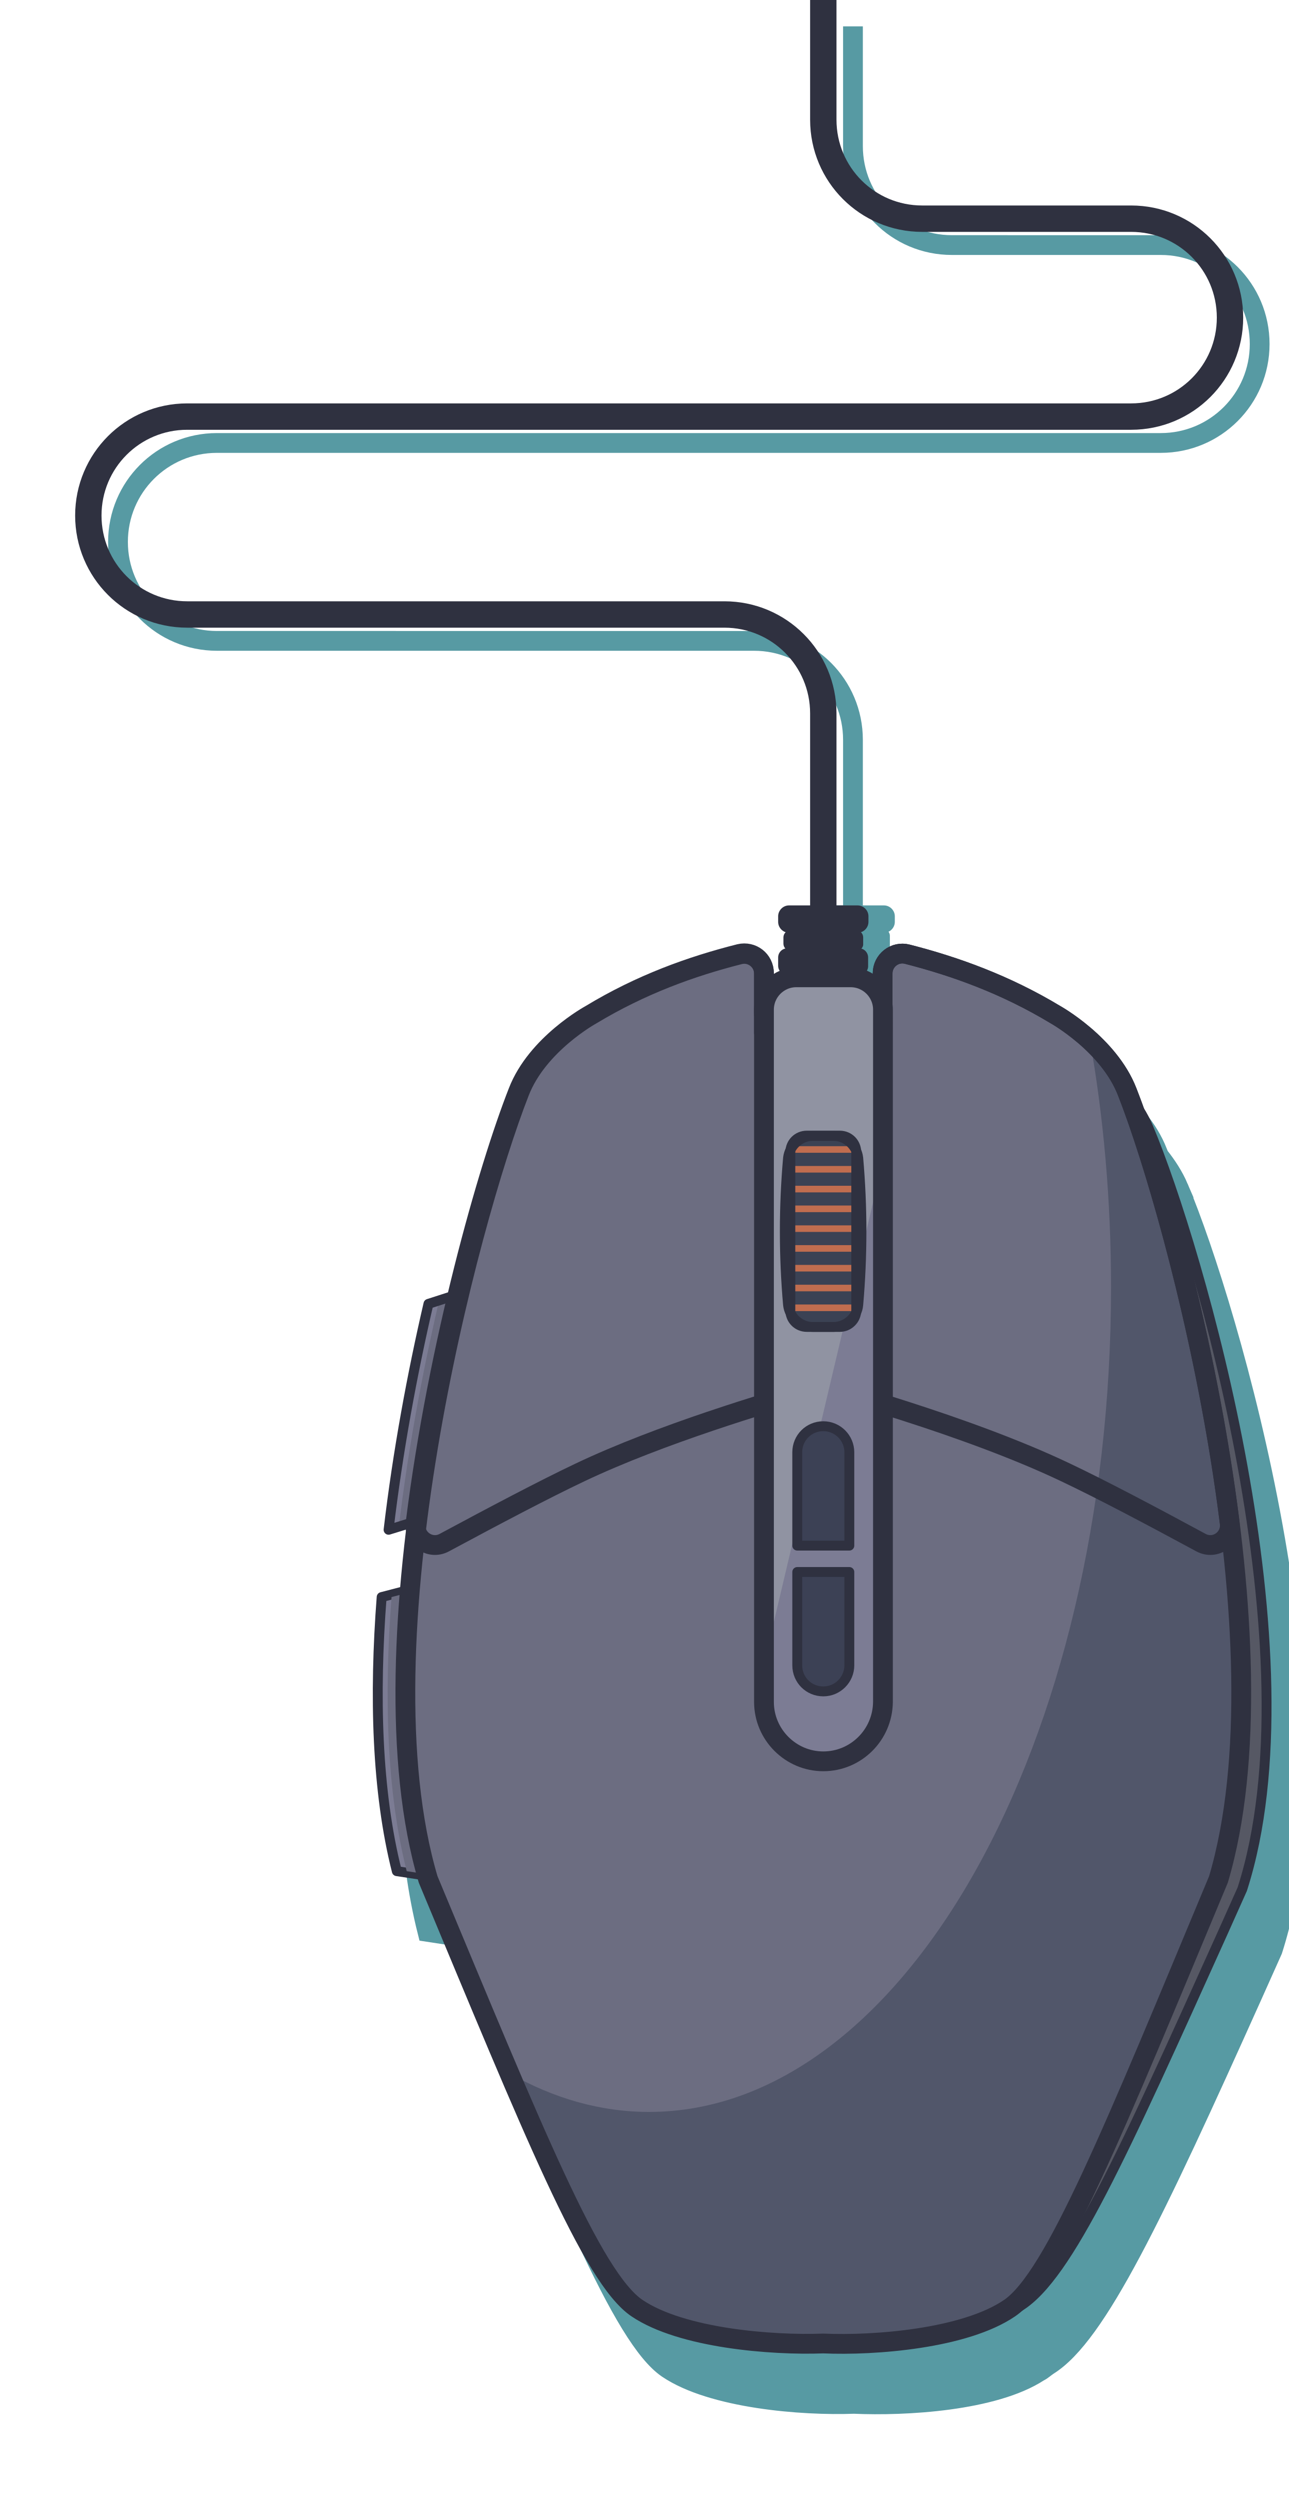 <svg version="1.1" id="gaming-mouse_svg__Layer_1" xmlns="http://www.w3.org/2000/svg" x="0" y="0" viewBox="242.2 0 391.1 758" xml:space="preserve"><style>.gaming-mouse_svg__st1{fill:#eef2f4}.gaming-mouse_svg__st3{fill:#579aa3}.gaming-mouse_svg__st5{fill:#2f3140}.gaming-mouse_svg__st7{fill:#7c7c94}.gaming-mouse_svg__st8{fill:none;stroke:#2f3140;stroke-width:3;stroke-linecap:round;stroke-linejoin:round;stroke-miterlimit:10}.gaming-mouse_svg__st9{fill:#6c6d81}.gaming-mouse_svg__st11,.gaming-mouse_svg__st13{fill:none;stroke:#c06d4f;stroke-width:2;stroke-linecap:round;stroke-linejoin:round;stroke-miterlimit:10}.gaming-mouse_svg__st13{stroke:#2f3140;stroke-width:6}.gaming-mouse_svg__st15{fill:#3c4155}</style><path class="gaming-mouse_svg__st1" d="M57.2 953.3c-3.6 0-6.2 2.8-6.2 6.2 0 3.6 2.8 6.2 6.5 6.2 1.2 0 2.1-.2 2.9-.4v-.6c-.8.3-1.7.4-2.9.4-3.4 0-5.9-2.4-5.9-5.7 0-3.2 2.5-5.7 5.6-5.7 3.1 0 5.4 2.3 5.4 5.3 0 2.1-.8 3-1.7 3-.8 0-1-.6-1-1.4v-3.9h-1.6v.5c-.4-.4-1-.7-1.6-.7-1.5 0-2.6 1.2-2.6 2.8 0 1.6 1.1 2.8 2.6 2.8.7 0 1.4-.3 1.8-.8.3.9 1.1 1.4 2.1 1.4 1.4 0 2.6-1.1 2.6-3.7s-2.1-5.7-6-5.7zm-.2 7.6c-.8 0-1.3-.5-1.3-1.3s.6-1.4 1.3-1.4c.7 0 1.3.5 1.3 1.4 0 .7-.5 1.3-1.3 1.3zm9.8-4.2v-1.4h-1.9v8.6h1.9v-4.3c0-1.9 1.4-2.5 2.6-2.4v-2c-1.1-.1-2.1.3-2.6 1.5zm7.6-1.7c-2.7 0-4.5 2-4.5 4.5 0 2.6 1.8 4.5 4.7 4.5 1.7 0 3-.7 3.8-1.9l-1.5-.9c-.4.6-1.2 1.1-2.2 1.1-1.4 0-2.5-.7-2.7-2h6.8c0-.2.1-.5.1-.8-.2-2.4-1.9-4.5-4.5-4.5zm-2.6 3.8c.3-1.3 1.2-2.1 2.6-2.1 1.1 0 2.2.6 2.5 2.1h-5.1zm15.3-2.3c-.7-.9-1.7-1.4-3-1.4-2.3 0-4.3 2-4.3 4.5s1.9 4.5 4.3 4.5c1.3 0 2.3-.5 3-1.5v1.2H89v-8.6h-1.9v1.3zm-2.7 5.8c-1.5 0-2.7-1.1-2.7-2.7s1.2-2.7 2.7-2.7c1.5 0 2.7 1.1 2.7 2.7 0 1.5-1.2 2.7-2.7 2.7zm6.7-11H93v12.5h-1.9zm9.8 3.9l-2.4 6.6-2.4-6.6h-2l3.3 8.6h2.2l3.3-8.6zm4.3-3.6c-.7 0-1.2.5-1.2 1.2 0 .6.5 1.2 1.2 1.2s1.2-.5 1.2-1.2-.6-1.2-1.2-1.2zm-1 12.6c0 1.2-.5 1.6-1.7 1.5v1.8c2.3.2 3.5-.9 3.5-3.3v-8.9h-1.9v8.9zm7.6-2.7l-2.6-6.2h-2l3.6 8.4-.1.2c-.4 1.1-1.1 1.7-2.3 1.7v1.7c2 .1 3.4-1 4.2-3.2l3.3-8.8h-2l-2.1 6.2zm100.1-22.8c0-2.1-1.5-3.8-3.6-3.8h-3v7.6h3c2.1 0 3.6-1.7 3.6-3.8zm-5.6-2.9h2c1.6 0 2.6 1.2 2.6 2.9s-1.1 2.9-2.6 2.9h-2v-5.8zm9.8 5h3.4l.6 1.7h1.1l-2.8-7.6h-1.1l-2.8 7.6h1.1l.5-1.7zm1.7-4.7l1.4 3.8h-2.7l1.3-3.8zm8.1 2.4l-2.1-3.6h-1.1l2.7 4.5v3.1h1v-3.1l2.7-4.5H228zm14 4.2c1.9 0 2.9-1.6 2.9-4s-1-4-2.9-4-2.9 1.6-2.9 4c0 2.3 1.1 4 2.9 4zm0-7c1.2 0 1.9 1.1 1.9 3s-.7 3-1.9 3-1.9-1.1-1.9-3 .7-3 1.9-3zm10.9 4.6c0-1.3-.9-2-2-2.2l1.7-2.2v-.9h-4.6v.9h3.4l-1.8 2.4.4.6h.3c.9 0 1.6.5 1.6 1.4 0 .9-.7 1.4-1.6 1.4-.8 0-1.4-.3-1.7-1.1l-.9.5c.4 1 1.4 1.5 2.5 1.5 1.5.1 2.7-.8 2.7-2.3zm590.5-3.7l2.5 4.1h.1l2.5-4.1v5.9h1v-7.6h-1.1l-2.4 4-2.5-4h-1.1v7.6h1zm13.6-1.9c-2.2 0-3.9 1.8-3.9 4s1.7 4 3.9 4 4-1.8 4-4c-.1-2.2-1.8-4-4-4zm0 7c-1.7 0-2.9-1.3-2.9-3s1.3-3 2.9-3c1.7 0 2.9 1.3 2.9 3s-1.2 3-2.9 3zm12.9-4.5c0-1.3-1.1-2.4-2.4-2.4h-3v7.6h1v-2.9h1.8l1.7 2.9h1.1l-1.8-3.1c.9-.2 1.6-1.1 1.6-2.1zm-4.4 1.5v-2.8h2c.8 0 1.4.6 1.4 1.4 0 .8-.6 1.4-1.4 1.4h-2zm12.5 2.9h-3.6v-2.5h3.2v-.9h-3.2v-2.4h3.5v-.9h-4.5v7.6h4.6zm-817-2.9c0-2.1-1.5-3.8-3.6-3.8h-3v7.6h3c2.1 0 3.6-1.7 3.6-3.8zm-5.6-2.9h2c1.6 0 2.6 1.2 2.6 2.9s-1.1 2.9-2.6 2.9h-2v-5.8zm13.7 5.8h-3.6v-2.5h3.2v-.9h-3.2v-2.4h3.5v-.9h-4.5v7.6H67zm6 .1c-1.1 0-1.8-.5-2-1.4l-.9.5c.4 1.1 1.4 1.9 2.9 1.9 1.6 0 2.6-.8 2.6-2.2 0-1.5-1.3-1.9-2.6-2.3-1.1-.3-1.6-.6-1.6-1.3 0-.7.6-1.1 1.4-1.1.9 0 1.5.5 1.7 1.2l.8-.5c-.4-1-1.3-1.7-2.6-1.7s-2.4.8-2.4 2.2c0 1.4 1.2 1.8 2.4 2.2 1.1.3 1.8.6 1.8 1.4.1.6-.5 1.1-1.5 1.1zm6-6.8h1v7.6h-1zm12.3 3.8h-3.8v.9h2.8c-.2 1.1-1.1 2-2.7 2-1.8 0-3-1.3-3-3s1.2-3 3-3c1.1 0 2 .6 2.4 1.4l.9-.5c-.6-1.1-1.9-1.8-3.3-1.8-2.3 0-4 1.8-4 4s1.7 4 4 4 3.7-1.5 3.7-3.5v-.5zm4.5-1.9l4 5.7h.8v-7.6h-1v5.7l-4-5.7h-.8v7.6h1zm13.3 4.8h-3.6v-2.5h3.2v-.9h-3.2v-2.4h3.5v-.9h-4.5v7.6h4.6zm6.4-6.7h-3v7.6h3c2.1 0 3.6-1.7 3.6-3.8.1-2.1-1.5-3.8-3.6-3.8zm0 6.7h-2v-5.7h2c1.6 0 2.6 1.2 2.6 2.9s-1 2.8-2.6 2.8zm16.6-3c.5-.3.8-.9.8-1.6 0-1.2-.9-2.1-2.1-2.1h-3v7.6h3.3c1.2 0 2.2-.9 2.2-2.2-.1-.8-.6-1.4-1.2-1.7zm-3.4-2.8h2c.6 0 1.1.5 1.1 1.2s-.5 1.2-1.1 1.2h-2v-2.4zm2.3 5.8h-2.3v-2.5h2.3c.7 0 1.2.5 1.2 1.2s-.5 1.3-1.2 1.3zm7.9-3.1l-2.1-3.6h-1.2l2.7 4.5v3.1h1.1v-3.1l2.7-4.5h-1.2zm72.4 21.2h4.1c-.4 1.7-1.8 2.8-4 2.8-2.8 0-4.6-1.9-4.6-4.4 0-2.5 1.8-4.5 4.5-4.5 1.6 0 3 .8 3.6 2l1.8-1c-1-1.8-3-2.9-5.4-2.9-3.7 0-6.5 2.9-6.5 6.4s2.7 6.4 6.6 6.4c3.6 0 6.1-2.4 6.1-5.8v-.8h-6.2v1.8zm15-3c-.7-.9-1.7-1.5-3.1-1.5-2.4 0-4.4 2-4.4 4.7 0 2.6 2 4.7 4.4 4.7 1.4 0 2.4-.6 3.1-1.5v1.3h1.9v-8.9h-1.9v1.2zm-2.8 6c-1.6 0-2.8-1.2-2.8-2.8 0-1.6 1.2-2.8 2.8-2.8 1.6 0 2.8 1.2 2.8 2.8 0 1.6-1.2 2.8-2.8 2.8zm16.6-7.5c-1.2 0-2.1.5-2.7 1.4-.5-.9-1.4-1.4-2.5-1.4s-2 .4-2.5 1.3v-1.1h-1.9v8.9h1.9v-5c0-1.6.9-2.3 2-2.3 1 0 1.7.7 1.7 1.9v5.4h1.9v-5c0-1.6.8-2.3 1.9-2.3 1 0 1.7.7 1.7 1.9v5.4h1.9v-5.5c-.1-2.2-1.4-3.6-3.4-3.6zm5.4.2h1.9v8.9h-1.9zm.9-3.7c-.7 0-1.2.5-1.2 1.2s.5 1.2 1.2 1.2 1.2-.6 1.2-1.2c0-.7-.5-1.2-1.2-1.2zm7.9 3.5c-1.2 0-2.2.4-2.7 1.4v-1.1h-1.9v8.9h1.9v-4.7c0-1.8 1-2.5 2.2-2.5 1.2 0 2 .7 2 2.1v5.2h1.9v-5.4c0-2.5-1.5-3.9-3.4-3.9zm12.5 1.6c-.7-1-1.7-1.5-3.1-1.5-2.5 0-4.5 2-4.5 4.6s2 4.6 4.5 4.6c1.4 0 2.4-.6 3.1-1.5v1.1c0 1.5-1 2.4-2.6 2.4-1.5 0-2.2-.6-2.6-1.4l-1.6 1c.7 1.4 2.2 2.1 4.2 2.1 2.3 0 4.5-1.3 4.5-4.2v-8.4h-1.9v1.2zm-2.9 5.8c-1.6 0-2.8-1.2-2.8-2.8s1.2-2.8 2.8-2.8c1.6 0 2.8 1.2 2.8 2.8s-1.2 2.8-2.8 2.8zm17.4-4.5l-3.7-6.2h-2.2v12.4h2v-8.9l3.8 6.3h.3l3.7-6.2v8.8h2.1v-12.4h-2.2zm12.5-2.9c-2.6 0-4.7 2-4.7 4.7 0 2.6 2.1 4.7 4.7 4.7s4.7-2 4.7-4.7-2.1-4.7-4.7-4.7zm0 7.5c-1.6 0-2.8-1.2-2.8-2.8 0-1.6 1.2-2.8 2.8-2.8s2.8 1.2 2.8 2.8c0 1.6-1.2 2.8-2.8 2.8zm12.4-2.5c0 1.8-1 2.5-2.2 2.5-1.2 0-2-.7-2-2.1v-5.2h-2v5.4c0 2.3 1.4 3.6 3.4 3.6 1.2 0 2.2-.4 2.7-1.4v1.1h1.9v-8.9h-1.9v5zm5.8-2.3c0-.6.6-.9 1.3-.9.7 0 1.3.3 1.7 1l1.6-.9c-.6-1.2-1.8-1.8-3.3-1.8-1.8 0-3.2 1-3.2 2.7 0 3.2 4.8 2.3 4.8 3.9 0 .7-.7 1-1.5 1-1 0-1.7-.5-2-1.3l-1.6 1c.6 1.3 1.8 2.1 3.6 2.1 1.9 0 3.5-1 3.5-2.7-.1-3.5-4.9-2.5-4.9-4.1zm10.4-2.7c-2.8 0-4.7 2-4.7 4.7s1.9 4.7 4.8 4.7c1.7 0 3.1-.7 3.9-1.9l-1.6-.9c-.4.6-1.2 1.1-2.3 1.1-1.4 0-2.5-.7-2.8-2.1h7c0-.2.1-.5.1-.8 0-2.7-1.8-4.8-4.4-4.8zm-2.7 3.9c.3-1.3 1.2-2.2 2.7-2.2 1.2 0 2.3.7 2.5 2.2h-5.2zm524.5 3.1l-2.4-6.8h-2.1l3.4 8.9h2.2l3.5-8.9h-2.1zm5.8-6.8h1.9v8.9H850zm1-3.7c-.7 0-1.2.5-1.2 1.2s.5 1.2 1.2 1.2 1.2-.6 1.2-1.2c0-.7-.6-1.2-1.2-1.2zm3.3 13c0 1.2-.5 1.7-1.7 1.6v1.8c2.4.2 3.6-1 3.6-3.4v-9.2h-1.9v9.2zm.9-13c-.7 0-1.2.5-1.2 1.2s.5 1.2 1.2 1.2 1.2-.6 1.2-1.2c.1-.7-.5-1.2-1.2-1.2zm10.2 5c-.7-.9-1.7-1.5-3.1-1.5-2.4 0-4.4 2-4.4 4.7 0 2.6 2 4.7 4.4 4.7 1.4 0 2.4-.6 3.1-1.5v1.3h1.9v-8.9h-1.9v1.2zm-2.8 6c-1.6 0-2.8-1.2-2.8-2.8 0-1.6 1.2-2.8 2.8-2.8 1.6 0 2.8 1.2 2.8 2.8 0 1.6-1.2 2.8-2.8 2.8zm10.7-.8l-2.6-6.4h-2.1l3.8 8.7-.1.2c-.4 1.2-1.1 1.8-2.4 1.7v1.8c2 .1 3.5-1 4.3-3.3l3.4-9.1h-2l-2.3 6.4zm9 .3l-2.4-6.8h-2.1l3.4 8.9h2.2l3.5-8.9h-2.1zm9.6-7c-2.8 0-4.7 2-4.7 4.7s1.9 4.7 4.8 4.7c1.7 0 3.1-.7 3.9-1.9l-1.6-.9c-.4.6-1.2 1.1-2.3 1.1-1.4 0-2.5-.7-2.8-2.1h7c0-.2.1-.5.1-.8.1-2.7-1.8-4.8-4.4-4.8zm-2.7 3.9c.3-1.3 1.2-2.2 2.7-2.2 1.2 0 2.3.7 2.5 2.2h-5.2zm10.7-2.2v-1.5H898v8.9h1.9v-4.5c0-2 1.5-2.6 2.7-2.5v-2.1c-1 .1-2.1.5-2.7 1.7zm13.9-1.7c-1.2 0-2.1.5-2.7 1.4-.5-.9-1.4-1.4-2.5-1.4s-2 .4-2.5 1.3v-1.1h-1.9v8.9h1.9v-5c0-1.6.9-2.3 2-2.3 1 0 1.7.7 1.7 1.9v5.4h1.9v-5c0-1.6.8-2.3 1.9-2.3 1 0 1.7.7 1.7 1.9v5.4h1.9v-5.5c-.1-2.2-1.4-3.6-3.4-3.6zm12.4 1.5c-.7-.9-1.7-1.5-3.1-1.5-2.4 0-4.4 2-4.4 4.7 0 2.6 2 4.7 4.4 4.7 1.4 0 2.4-.6 3.1-1.5v1.3h1.9v-8.9h-1.9v1.2zm-2.8 6c-1.6 0-2.8-1.2-2.8-2.8 0-1.6 1.2-2.8 2.8-2.8 1.6 0 2.8 1.2 2.8 2.8 0 1.6-1.2 2.8-2.8 2.8z"/><circle class="gaming-mouse_svg__st1" cx="931.5" cy="963.2" r="1.3"/><path class="gaming-mouse_svg__st1" d="M938.3 962.6c-1.6 0-2.7-1.2-2.7-2.8 0-1.6 1.2-2.8 2.7-2.8 1.1 0 1.9.5 2.3 1.4l1.6-1c-.7-1.4-2.2-2.3-3.9-2.3-2.7 0-4.7 2-4.7 4.7 0 2.6 2 4.7 4.7 4.7 1.7 0 3.2-.9 4-2.3l-1.6-.9c-.5.8-1.4 1.3-2.4 1.3zm9.4-7.4c-2.6 0-4.7 2-4.7 4.7 0 2.6 2.1 4.7 4.7 4.7s4.7-2 4.7-4.7-2.1-4.7-4.7-4.7zm0 7.5c-1.6 0-2.8-1.2-2.8-2.8 0-1.6 1.2-2.8 2.8-2.8s2.8 1.2 2.8 2.8c0 1.6-1.2 2.8-2.8 2.8z"/><path id="gaming-mouse_svg__XMLID_27_" d="M501 282.6v-58.3c0-16.6-13.4-30-30-30H308c-16.6 0-30-13.4-30-30v0c0-16.6 13.4-30 30-30h286.4c16.6 0 30-13.4 30-30v0c0-16.6-13.4-30-30-30H531c-16.6 0-30-13.4-30-30V8" fill="none" stroke="#579aa3" stroke-width="6" stroke-miterlimit="10"/><path id="gaming-mouse_svg__XMLID_39_" class="gaming-mouse_svg__st3" d="M510.8 295.6h-21.7c-1.6 0-2.8-1.3-2.8-2.8v-2.5c0-1.6 1.3-2.8 2.8-2.8h21.7c1.6 0 2.8 1.3 2.8 2.8v2.5c.1 1.5-1.2 2.8-2.8 2.8z"/><path id="gaming-mouse_svg__XMLID_38_" class="gaming-mouse_svg__st3" d="M510.4 282.8h-20.8c-1.8 0-3.3-1.5-3.3-3.3v-1.7c0-1.8 1.5-3.3 3.3-3.3h20.8c1.8 0 3.3 1.5 3.3 3.3v1.7c0 1.8-1.5 3.3-3.3 3.3z"/><path id="gaming-mouse_svg__XMLID_37_" class="gaming-mouse_svg__st3" d="M509.9 288.8h-19.8c-1.2 0-2.2-1-2.2-2.2v-2.9c0-1.2 1-2.2 2.2-2.2h19.8c1.2 0 2.3 1 2.3 2.2v2.9c0 1.2-1 2.2-2.3 2.2z"/><path id="gaming-mouse_svg__XMLID_35_" d="M492 274.6v-58.3c0-16.6-13.4-30-30-30H299c-16.6 0-30-13.4-30-30v0c0-16.6 13.4-30 30-30h286.4c16.6 0 30-13.4 30-30v0c0-16.6-13.4-30-30-30H522c-16.6 0-30-13.4-30-30V0" fill="none" stroke="#2f3140" stroke-width="8" stroke-linecap="round" stroke-linejoin="round" stroke-miterlimit="10"/><path id="gaming-mouse_svg__XMLID_26_" class="gaming-mouse_svg__st5" d="M502.8 295.6h-21.7c-1.6 0-2.8-1.3-2.8-2.8v-2.5c0-1.6 1.3-2.8 2.8-2.8h21.7c1.6 0 2.8 1.3 2.8 2.8v2.5c.1 1.5-1.2 2.8-2.8 2.8z"/><path id="gaming-mouse_svg__XMLID_33_" class="gaming-mouse_svg__st5" d="M502.4 282.8h-20.8c-1.8 0-3.3-1.5-3.3-3.3v-1.7c0-1.8 1.5-3.3 3.3-3.3h20.8c1.8 0 3.3 1.5 3.3 3.3v1.7c0 1.8-1.5 3.3-3.3 3.3z"/><path id="gaming-mouse_svg__XMLID_31_" class="gaming-mouse_svg__st5" d="M501.9 288.3h-19.8c-1.2 0-2.2-1-2.2-2.2v-1.9c0-1.2 1-2.2 2.2-2.2h19.8c1.2 0 2.2 1 2.2 2.2v1.9c.1 1.2-.9 2.2-2.2 2.2z"/><path id="gaming-mouse_svg__XMLID_36_" d="M599.8 360.1c-1.5-3.5-3.6-6.7-5.9-9.6-.2-.4-.3-.8-.5-1.2-5.6-14.4-21.8-23.4-21.8-23.4-15.1-9.1-30.4-14.6-44.9-18.3-3.8-1-7.5 1.9-7.5 5.8v17.8h-36v-17.8c0-3.9-3.7-6.8-7.5-5.8-14.6 3.7-29.8 9.2-44.9 18.3 0 0-16.2 8.9-21.8 23.4-5.1 13-12 35-18.3 61.4l-9.3 3c-4.9 21.1-9.3 44.7-12.1 68.5l8.7-2.7c-.9 6.9-1.6 13.9-2.2 20.9l-8.5 2.2c-2.3 29.8-1.5 59 4.6 83.1l9.2 1.4c.1.3.2.7.3 1 31.7 75.9 49.7 120.8 63.4 130 13.5 9.1 40.8 11.3 56.5 10.7 15.5.7 42.4-.8 56.1-9.7h0c1.2-.6 1.8-1.3 2.9-2 14.7-9.2 31.9-45.4 62-112.4l6-13.4.1-.3c22.6-70.9-13.1-194.1-28.6-230.9z" fill="#579aa3" stroke="#579aa3" stroke-width="6" stroke-miterlimit="10"/><path id="gaming-mouse_svg__XMLID_14_" class="gaming-mouse_svg__st7" d="M384 480.3h-11l-15 3.9c-2.3 29.8-1.5 59 4.6 83.1l29.8 4.5-8.4-91.5z"/><path id="gaming-mouse_svg__XMLID_12_" class="gaming-mouse_svg__st8" d="M384 480.3h-11l-15 3.9c-2.3 29.8-1.5 59 4.6 83.1l29.8 4.5-8.4-91.5z"/><path id="gaming-mouse_svg__XMLID_15_" class="gaming-mouse_svg__st7" d="M374.7 459.3l13-69-15.5 5c-4.9 21.1-9.3 44.7-12.1 68.5l14.6-4.5z"/><path id="gaming-mouse_svg__XMLID_24_" class="gaming-mouse_svg__st9" d="M387 480.3h-11l-15 3.9c-2.3 29.8-1.5 59 4.6 83.1l29.8 4.5-8.4-91.5z"/><path id="gaming-mouse_svg__XMLID_20_" class="gaming-mouse_svg__st9" d="M377.7 459.3l13-69-15.5 5c-4.9 21.1-9.3 44.7-12.1 68.5l14.6-4.5z"/><path id="gaming-mouse_svg__XMLID_13_" class="gaming-mouse_svg__st8" d="M374.7 459.3l13-69-15.5 5c-4.9 21.1-9.3 44.7-12.1 68.5l14.6-4.5z"/><path id="gaming-mouse_svg__XMLID_10_" d="M590.6 341.8c-6.3-15-23.3-24.2-25.1-25.1-5.6-3.1-11.4-5.9-17.4-8.4v392.9c1.2-.6 2.5-1.3 3.6-2 14.7-9.2 31.2-46.1 61.4-113l6-13.4.1-.3c22.6-70.7-13.1-193.8-28.6-230.7z" fill="#565864"/><path id="gaming-mouse_svg__XMLID_11_" class="gaming-mouse_svg__st8" d="M590.6 341.8c-6.3-15-23.3-24.2-25.1-25.1-5.6-3.1-11.4-5.9-17.4-8.4v392.9c1.2-.6 2.5-1.3 3.6-2 14.7-9.2 31.2-46.1 61.4-113l6-13.4.1-.3c22.6-70.7-13.1-193.8-28.6-230.7z"/><path id="gaming-mouse_svg__XMLID_7_" d="M584.2 331c-5.6-14.4-21.8-23.4-21.8-23.4-15.1-9.1-30.4-14.6-44.9-18.3-3.8-1-7.5 1.9-7.5 5.8V313h-36v-17.8c0-3.9-3.7-6.8-7.5-5.8-14.6 3.7-29.8 9.2-44.9 18.3 0 0-16.2 8.9-21.8 23.4-15.7 40.1-49 167-27.7 238.7 31.7 75.9 49.7 120.8 63.4 130 13.5 9.1 40.8 11.3 56.5 10.7 15.7.7 43-1.5 56.5-10.7 13.6-9.2 31.7-54.1 63.4-130 21.3-71.8-12-198.7-27.7-238.8z" fill="#51566a"/><path id="gaming-mouse_svg__XMLID_34_" class="gaming-mouse_svg__st9" d="M579.3 390.3c0-26.1-2.2-51.3-6.4-74.9-5.5-5-10.5-7.8-10.5-7.8-15.1-9.1-30.4-14.6-44.9-18.3-3.8-1-7.5 1.9-7.5 5.8V313h-36v-17.8c0-3.9-3.7-6.8-7.5-5.8-14.6 3.7-29.8 9.2-44.9 18.3 0 0-16.2 8.9-21.8 23.4-15.7 40.1-49 167-27.7 238.7 9.3 22.4 17.5 42 24.7 58.8 13.4 7.6 27.6 11.7 42.4 11.7 77.4-.1 140.1-112 140.1-250z"/><path id="gaming-mouse_svg__XMLID_6_" class="gaming-mouse_svg__st13" d="M584.2 331c-5.6-14.4-21.8-23.4-21.8-23.4-15.1-9.1-30.4-14.6-44.9-18.3-3.8-1-7.5 1.9-7.5 5.8V313h-36v-17.8c0-3.9-3.7-6.8-7.5-5.8-14.6 3.7-29.8 9.2-44.9 18.3 0 0-16.2 8.9-21.8 23.4-15.7 40.1-49 167-27.7 238.7 31.7 75.9 49.7 120.8 63.4 130 13.5 9.1 40.8 11.3 56.5 10.7 15.7.7 43-1.5 56.5-10.7 13.6-9.2 31.7-54.1 63.4-130 21.3-71.8-12-198.7-27.7-238.8z"/><path id="gaming-mouse_svg__XMLID_8_" class="gaming-mouse_svg__st13" d="M474 307.1V295c0-3.9-3.6-6.7-7.4-5.8-14.7 3.7-30 9.2-45.2 18.4 0 0-16.4 8.9-22 23.4-9.2 23.4-24.3 76.4-31.1 130.7-.6 4.8 4.4 8.3 8.7 6 14.7-7.9 30.4-16.2 41.2-21.3 24.4-11.6 57.7-21.5 69.4-24.8 2.6-.7 4.3-3.1 4.3-5.7V319c0-3.3-2.7-5.9-5.9-5.9h-6.1c-3.2-.1-5.9-2.7-5.9-6z"/><path id="gaming-mouse_svg__XMLID_9_" class="gaming-mouse_svg__st13" d="M584.2 331c-5.6-14.4-21.8-23.4-21.8-23.4-15.1-9.1-30.4-14.6-44.9-18.3-3.8-1-7.5 1.9-7.5 5.8V313h-18v107.4s43.3 11.6 73.5 26c10.8 5.1 26.5 13.4 41.1 21.3 4.3 2.3 9.3-1.2 8.7-6-6.8-54.3-21.9-107.3-31.1-130.7z"/><path id="gaming-mouse_svg__XMLID_16_" class="gaming-mouse_svg__st7" d="M492 534c-9.9 0-18-8.1-18-18V306c0-5.3 4.3-9.7 9.7-9.7h16.7c5.3 0 9.7 4.3 9.7 9.7v210c-.1 10-8.2 18-18.1 18z"/><path id="gaming-mouse_svg__XMLID_32_" d="M510 352.3V306c0-5.3-4.3-9.7-9.7-9.7h-16.7c-5.3 0-9.7 4.3-9.7 9.7v198.8L510 352.3z" fill="#9093a2"/><path id="gaming-mouse_svg__XMLID_23_" class="gaming-mouse_svg__st15" d="M499.9 468.6v-28.3c0-4.3-3.5-7.9-7.9-7.9s-7.9 3.5-7.9 7.9v28.3h15.8z"/><path id="gaming-mouse_svg__XMLID_22_" class="gaming-mouse_svg__st15" d="M499.9 476.6v28.3c0 4.3-3.5 7.9-7.9 7.9s-7.9-3.5-7.9-7.9v-28.3h15.8z"/><path id="gaming-mouse_svg__XMLID_3_" class="gaming-mouse_svg__st13" d="M492 534c-9.9 0-18-8.1-18-18V306.1c0-5.4 4.4-9.8 9.8-9.8h16.5c5.4 0 9.8 4.4 9.8 9.8V516c-.1 10-8.2 18-18.1 18z"/><path id="gaming-mouse_svg__XMLID_5_" d="M495.2 402.3h-6.5c-3.7 0-6.7-3-6.7-6.7v-44.5c0-3.7 3-6.7 6.7-6.7h6.5c3.7 0 6.7 3 6.7 6.7v44.5c.1 3.7-3 6.7-6.7 6.7z" fill="#3b4254"/><g id="gaming-mouse_svg__XMLID_18_"><g id="gaming-mouse_svg__XMLID_79_"><path id="gaming-mouse_svg__XMLID_80_" class="gaming-mouse_svg__st11" d="M483.1 396.5h17.8"/></g><g id="gaming-mouse_svg__XMLID_76_"><path id="gaming-mouse_svg__XMLID_77_" class="gaming-mouse_svg__st11" d="M483.1 390.5h17.8"/></g><g id="gaming-mouse_svg__XMLID_73_"><path id="gaming-mouse_svg__XMLID_74_" class="gaming-mouse_svg__st11" d="M483.1 384.5h17.8"/></g><g id="gaming-mouse_svg__XMLID_70_"><path id="gaming-mouse_svg__XMLID_71_" class="gaming-mouse_svg__st11" d="M483.1 378.5h17.8"/></g><g id="gaming-mouse_svg__XMLID_67_"><path id="gaming-mouse_svg__XMLID_68_" class="gaming-mouse_svg__st11" d="M483.1 372.5h17.8"/></g><g id="gaming-mouse_svg__XMLID_64_"><path id="gaming-mouse_svg__XMLID_65_" class="gaming-mouse_svg__st11" d="M483.1 366.5h17.8"/></g><g id="gaming-mouse_svg__XMLID_61_"><path id="gaming-mouse_svg__XMLID_62_" class="gaming-mouse_svg__st11" d="M483.1 360.5h17.8"/></g><g id="gaming-mouse_svg__XMLID_58_"><path id="gaming-mouse_svg__XMLID_59_" class="gaming-mouse_svg__st11" d="M483.1 354.5h17.8"/></g><g id="gaming-mouse_svg__XMLID_55_"><path id="gaming-mouse_svg__XMLID_56_" class="gaming-mouse_svg__st11" d="M483.1 348.5h17.8"/></g></g><g id="gaming-mouse_svg__XMLID_19_"><path id="gaming-mouse_svg__XMLID_30_" class="gaming-mouse_svg__st8" d="M495.2 402.3h-6.5c-3.7 0-7-3-7.4-6.7-1.3-14.8-1.3-29.7 0-44.5.4-3.7 3.7-6.7 7.4-6.7h6.5c3.7 0 7 3 7.4 6.7 1.3 14.8 1.3 29.7 0 44.5-.3 3.7-3.7 6.7-7.4 6.7z"/></g><path id="gaming-mouse_svg__XMLID_2_" class="gaming-mouse_svg__st8" d="M497 402.3h-10c-2.8 0-5-2.2-5-5v-48c0-2.8 2.2-5 5-5h10c2.8 0 5 2.2 5 5v48c0 2.8-2.3 5-5 5z"/><path id="gaming-mouse_svg__XMLID_25_" class="gaming-mouse_svg__st8" d="M499.9 468.6v-28.3c0-4.3-3.5-7.9-7.9-7.9s-7.9 3.5-7.9 7.9v28.3h15.8z"/><path id="gaming-mouse_svg__XMLID_21_" class="gaming-mouse_svg__st8" d="M499.9 476.6v28.3c0 4.3-3.5 7.9-7.9 7.9s-7.9-3.5-7.9-7.9v-28.3h15.8z"/></svg>
